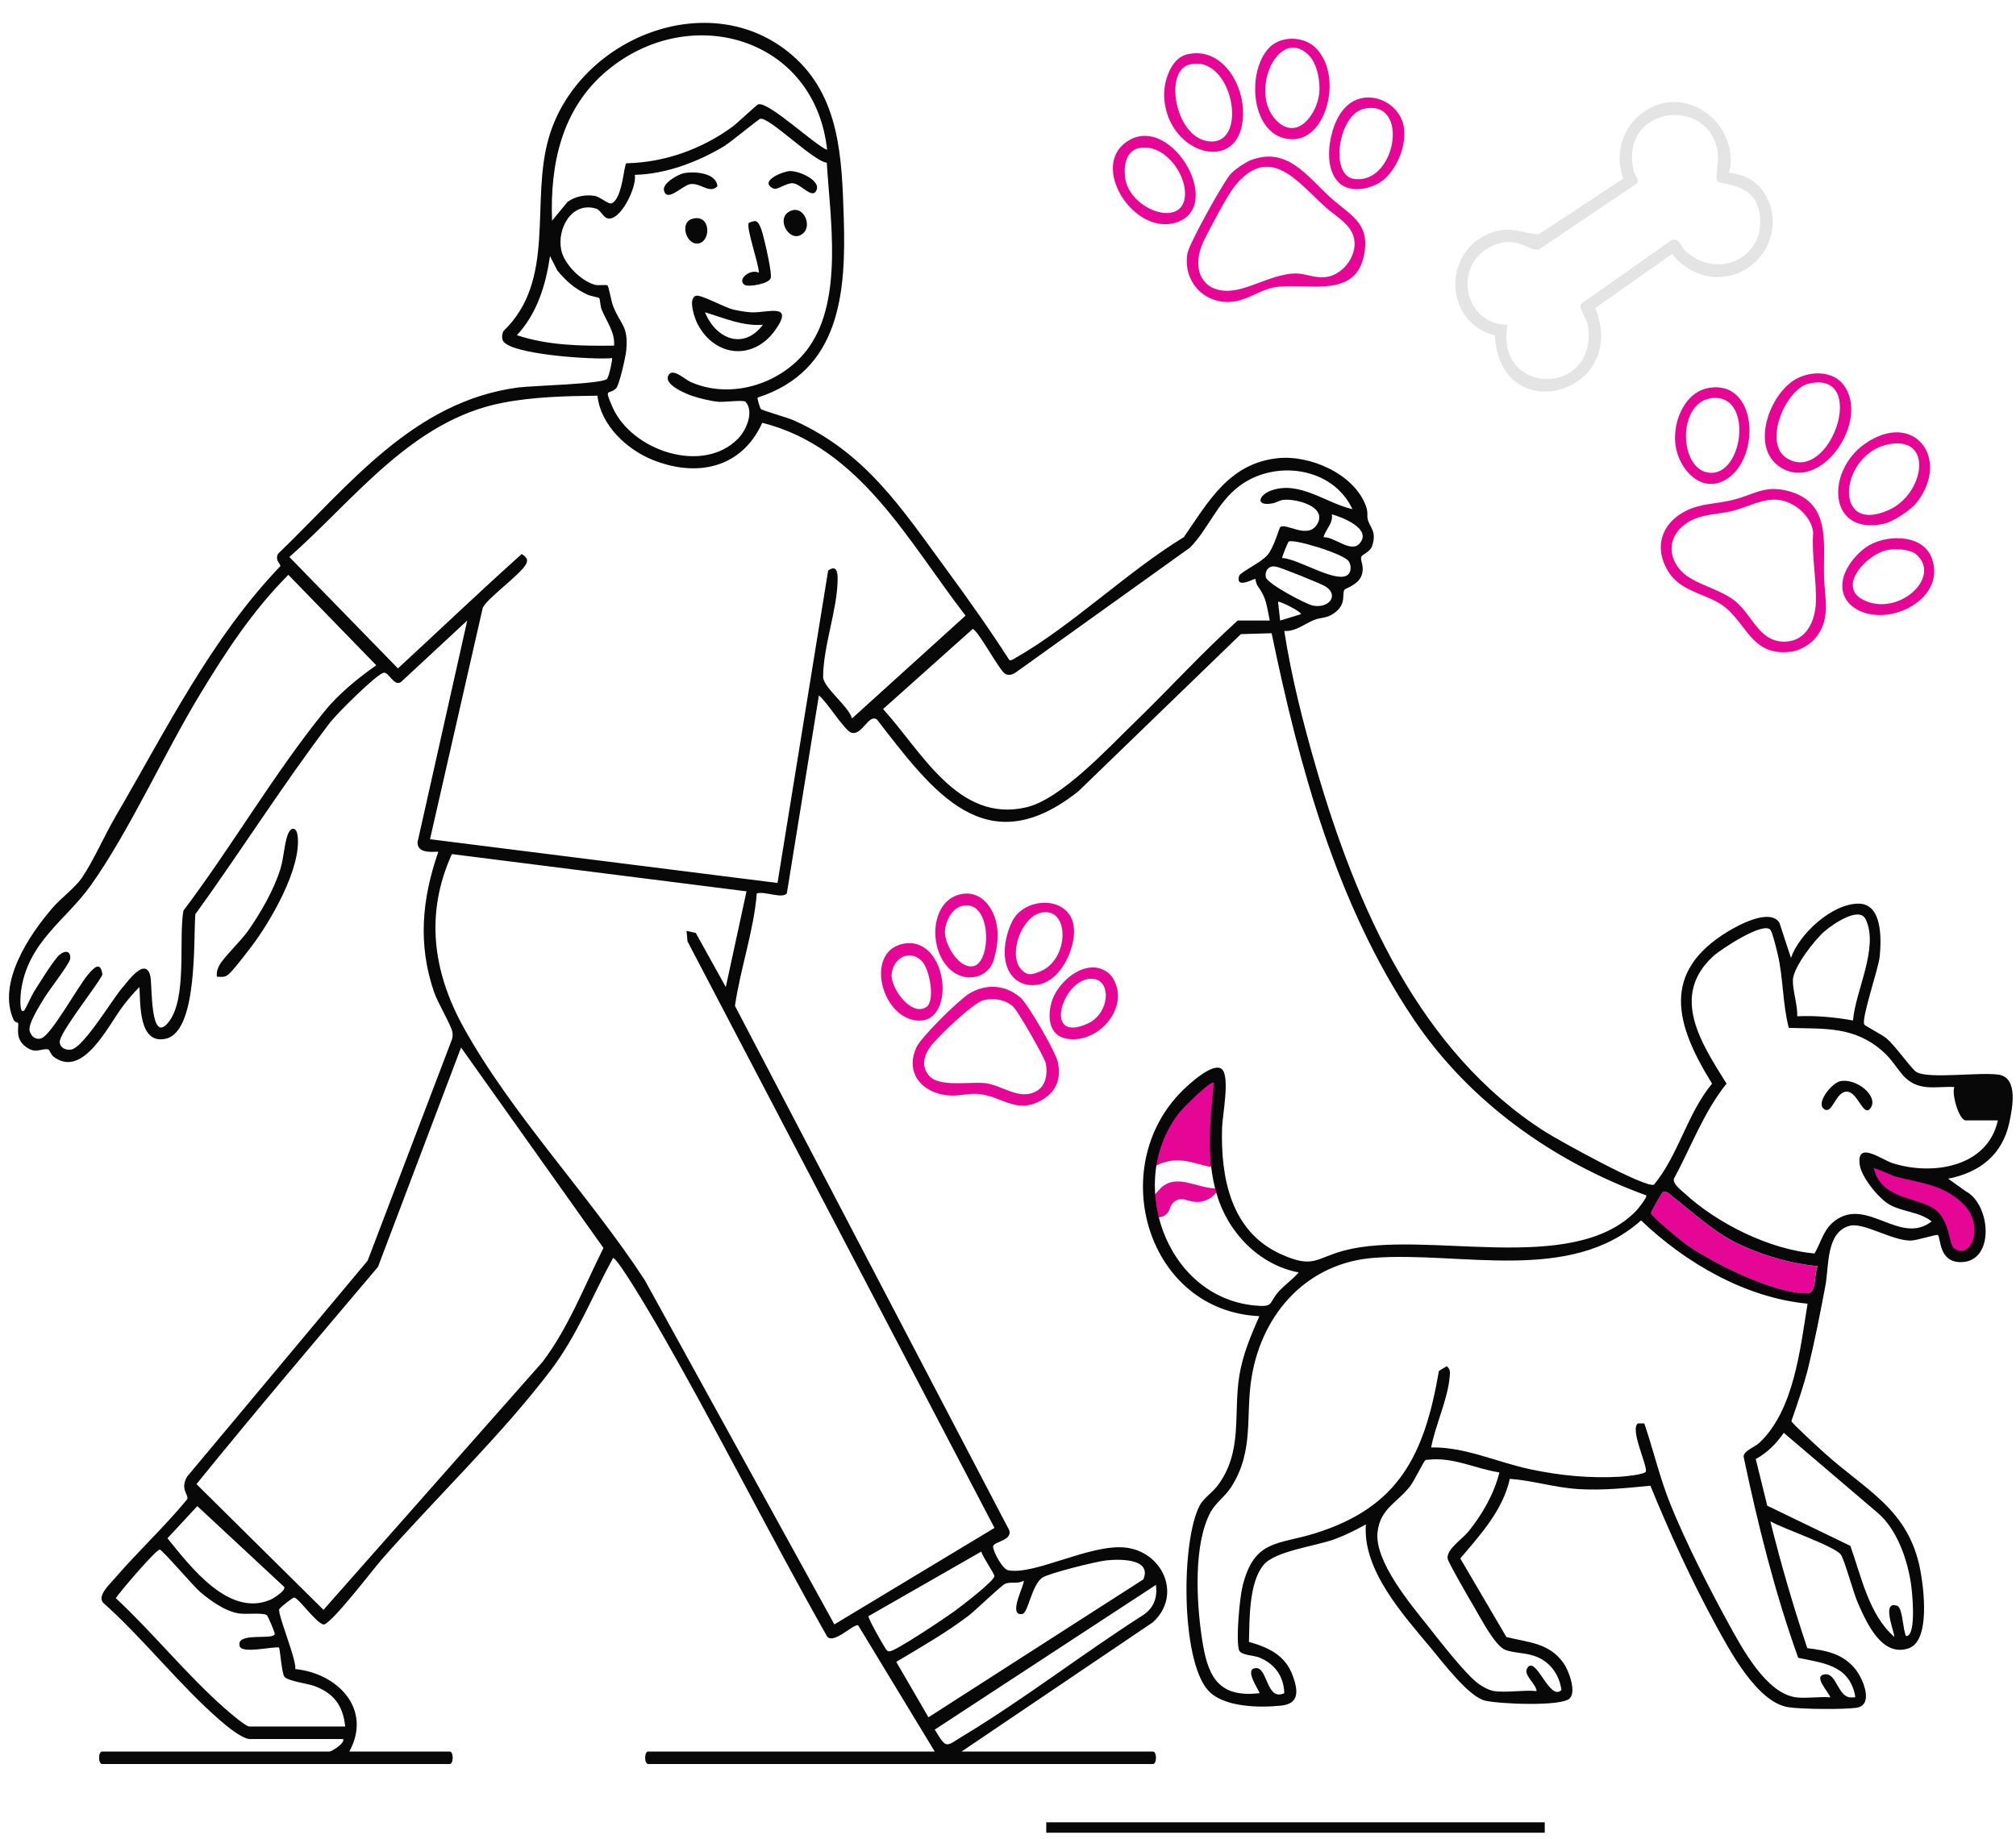 <svg width="57" height="52" viewBox="0 0 57 52" fill="none" xmlns="http://www.w3.org/2000/svg">
<path d="M34.34 33.609C34.071 33.591 33.818 33.498 33.556 33.441C33.273 33.38 33.006 33.399 32.798 33.621C32.667 33.762 32.576 33.887 32.415 33.959C32.413 33.967 32.409 33.977 32.407 33.986C32.356 34.162 32.468 34.375 32.65 34.417C32.836 34.46 33.025 34.361 33.078 34.172C33.082 34.159 33.093 34.135 33.097 34.119C33.105 34.103 33.112 34.088 33.122 34.074L33.133 34.055C33.136 34.051 33.138 34.049 33.139 34.046C33.142 34.043 33.144 34.041 33.146 34.038C33.159 34.025 33.172 34.011 33.185 33.999C33.187 33.997 33.2 33.986 33.211 33.977C33.217 33.973 33.222 33.969 33.228 33.966C33.241 33.958 33.256 33.951 33.27 33.943C33.272 33.941 33.272 33.941 33.273 33.94C33.273 33.94 33.274 33.94 33.274 33.94C33.283 33.938 33.322 33.923 33.352 33.914C33.356 33.914 33.365 33.914 33.382 33.914C33.401 33.913 33.421 33.913 33.442 33.914C33.453 33.914 33.465 33.916 33.476 33.917C33.49 33.921 33.503 33.926 33.507 33.927C33.616 33.956 33.719 33.987 33.833 33.992C33.954 33.997 34.077 33.961 34.183 33.903C34.309 33.832 34.401 33.727 34.474 33.606C34.43 33.611 34.386 33.613 34.34 33.609V33.609Z" fill="#E50695"/>
<path d="M32.634 32.997C32.818 32.883 33.039 32.822 33.255 32.816C33.523 32.808 33.784 32.892 34.041 32.958C34.191 32.996 34.305 33.012 34.416 32.999C34.473 32.654 34.497 32.3 34.515 31.951C34.535 31.566 34.536 31.18 34.521 30.795C34.515 30.646 34.417 30.492 34.265 30.457C34.1 30.419 33.971 30.489 33.872 30.619C33.927 30.545 33.855 30.639 33.845 30.653C33.822 30.68 33.801 30.708 33.779 30.736C33.739 30.784 33.7 30.832 33.661 30.88C33.576 30.983 33.491 31.085 33.406 31.188C33.226 31.409 33.048 31.635 32.897 31.878C32.658 32.261 32.477 32.71 32.453 33.167C32.512 33.099 32.571 33.036 32.634 32.997Z" fill="#E50695"/>
<path d="M33.972 32.743C33.972 32.739 33.97 32.736 33.969 32.732C33.971 32.736 33.972 32.741 33.974 32.746C33.974 32.745 33.973 32.744 33.972 32.744V32.743Z" fill="#E50695"/>
<path d="M33.09 34.132C33.092 34.129 33.094 34.126 33.095 34.123C33.087 34.142 33.073 34.165 33.09 34.132Z" fill="#E50695"/>
<path d="M33.445 33.911C33.448 33.908 33.459 33.911 33.472 33.914C33.465 33.914 33.456 33.913 33.445 33.911Z" fill="#E50695"/>
<path d="M55.715 33.959C55.407 33.68 55.011 33.566 54.626 33.44C54.411 33.37 54.197 33.292 53.987 33.208C53.935 33.187 53.884 33.166 53.833 33.145C53.831 33.144 53.829 33.143 53.827 33.143C53.824 33.141 53.82 33.139 53.814 33.137C53.789 33.126 53.763 33.114 53.738 33.103C53.628 33.054 53.519 33.003 53.411 32.952C53.247 32.873 53.027 32.9 52.934 33.078C52.852 33.235 52.883 33.473 53.059 33.558C53.394 33.72 53.738 33.867 54.088 33.995C54.215 34.042 54.343 34.085 54.471 34.127C54.487 34.231 54.511 34.322 54.566 34.419C54.612 34.5 54.675 34.572 54.737 34.641C54.782 34.689 54.826 34.737 54.869 34.786C54.877 34.799 54.891 34.814 54.897 34.825C54.899 34.829 54.907 34.846 54.913 34.859C54.916 34.868 54.919 34.877 54.921 34.885C54.944 34.974 54.948 35.066 54.974 35.154C55.03 35.345 55.198 35.478 55.396 35.478C55.628 35.478 55.851 35.308 55.956 35.106C56.161 34.711 56.037 34.249 55.716 33.958L55.715 33.959ZM55.322 34.791C55.325 34.786 55.331 34.778 55.343 34.769C55.343 34.77 55.342 34.771 55.342 34.772C55.336 34.778 55.33 34.783 55.325 34.789C55.324 34.789 55.323 34.79 55.322 34.791L55.322 34.791ZM55.182 34.09C55.182 34.09 55.181 34.088 55.181 34.087C55.191 34.097 55.197 34.105 55.2 34.109C55.194 34.102 55.188 34.096 55.182 34.09ZM55.321 34.796C55.321 34.796 55.324 34.794 55.326 34.793C55.328 34.792 55.33 34.791 55.332 34.791C55.326 34.797 55.322 34.799 55.321 34.796Z" fill="#E50695"/>
<path d="M43.676 51.535H29.582V51.829H43.676V51.535Z" fill="#080808"/>
<path d="M48.882 4.885C50.196 4.987 50.539 6.661 49.553 7.476C48.829 8.074 47.849 7.894 47.273 7.185L45.106 8.712C46.082 11.146 42.406 12.164 42.265 9.487C40.766 9.095 40.788 6.988 42.26 6.551C42.759 6.403 43.039 6.599 43.502 6.627L45.893 5.054C45.36 3.536 47.048 2.202 48.349 3.271C48.788 3.631 49.055 4.331 48.881 4.885H48.882ZM42.622 9.187C42.259 11.218 45.179 11.229 44.9 9.22C44.869 9.003 44.628 8.722 44.697 8.596L47.248 6.799C47.468 6.691 47.521 6.979 47.651 7.097C48.624 7.984 50.056 7.2 49.719 5.898C49.53 5.166 48.629 5.226 48.556 5.126C48.484 5.025 48.603 4.558 48.574 4.341C48.353 2.665 45.743 2.994 46.195 4.853C46.225 4.976 46.397 5.093 46.25 5.209L43.516 7.054C43.215 7.128 42.914 6.628 42.194 6.955C41.068 7.465 41.36 9.159 42.622 9.188L42.622 9.187Z" fill="#E4E4E4"/>
<path d="M51.26 18.117C51.12 18.258 50.86 18.4 50.662 18.427C49.431 18.595 49.393 17.483 48.555 17.026C48.084 16.77 47.494 16.677 47.177 16.176C46.75 15.503 46.964 14.807 47.654 14.454C48.087 14.233 48.519 14.254 48.98 14.141C49.617 13.987 49.914 13.68 50.651 13.913C51.762 14.265 51.55 15.374 51.572 16.285C51.587 16.927 51.797 17.576 51.261 18.116L51.26 18.117ZM47.559 16.173C47.899 16.519 48.621 16.648 49.053 16.994C49.563 17.402 49.755 18.223 50.55 18.14C51.093 18.083 51.319 17.539 51.341 17.052C51.369 16.433 51.216 15.702 51.265 15.062C51.216 14.582 50.716 14.172 50.257 14.133C49.826 14.096 49.403 14.344 48.99 14.447C48.534 14.562 48.066 14.522 47.658 14.814C47.16 15.171 47.135 15.742 47.558 16.174L47.559 16.173Z" fill="#E50695"/>
<path d="M54.18 14.226C54.017 14.43 53.52 14.756 53.27 14.811C51.675 15.158 51.62 13.328 52.725 12.553C54.116 11.577 55.174 12.98 54.18 14.227V14.226ZM53.43 12.557C52.015 12.798 51.783 15.155 53.409 14.42C54.402 13.97 54.677 12.344 53.43 12.557Z" fill="#E50695"/>
<path d="M51.656 10.589C51.84 10.633 52.008 10.73 52.129 10.89C52.864 11.872 51.558 13.853 50.419 13.261C49.421 12.742 50.025 11.086 50.833 10.69C51.08 10.57 51.386 10.523 51.657 10.588L51.656 10.589ZM51.144 10.847C50.48 11 49.829 12.551 50.534 12.968C51.76 13.692 52.846 10.455 51.144 10.847Z" fill="#E50695"/>
<path d="M48.343 10.965C49.645 10.773 49.783 12.797 48.912 13.483C48.168 14.068 47.43 13.285 47.365 12.512C47.311 11.877 47.65 11.067 48.344 10.965H48.343ZM48.403 11.257C47.387 11.372 47.467 13.373 48.387 13.372C49.312 13.372 49.558 11.126 48.403 11.257Z" fill="#E50695"/>
<path d="M53.766 15.225C54.146 15.255 54.494 15.427 54.625 15.798C55.045 16.996 53.265 17.816 52.393 17.163C52.007 16.874 52.022 16.405 52.256 16.022C52.38 15.816 52.55 15.629 52.743 15.487C52.998 15.301 53.397 15.195 53.766 15.225ZM54.185 15.683C54.016 15.532 53.629 15.518 53.412 15.545C52.833 15.618 51.925 16.559 52.66 16.953C53.636 17.475 54.921 16.339 54.185 15.683Z" fill="#E50695"/>
<path d="M34.808 4.906C34.93 4.78 35.224 4.58 35.389 4.52C36.392 4.152 36.948 4.971 37.594 5.564C38.167 6.091 38.787 6.3 38.549 7.289C38.248 8.532 36.745 7.915 35.9 8.156C35.515 8.266 35.198 8.524 34.755 8.539C33.996 8.565 33.445 7.919 33.573 7.167C33.62 6.893 34.602 5.12 34.808 4.906ZM37.577 7.819C37.577 7.819 37.581 7.818 37.583 7.818C38.079 7.691 38.475 7.056 38.221 6.568C38.061 6.262 37.726 6.081 37.477 5.858C36.685 5.146 35.901 4.036 34.906 5.269C34.698 5.526 34.225 6.431 34.056 6.769C33.593 7.688 34.073 8.441 35.093 8.166C35.466 8.065 35.815 7.892 36.19 7.798C36.405 7.743 36.617 7.711 36.836 7.753C37.087 7.801 37.319 7.883 37.577 7.819Z" fill="#E50695"/>
<path d="M33.546 1.542C34.475 1.303 35.104 2.264 35.143 3.087C35.234 5.004 32.997 4.448 32.915 2.737C32.895 2.32 33.098 1.658 33.546 1.542ZM33.602 1.835C32.924 2.037 33.22 3.834 34.131 3.99C35.357 4.199 34.861 1.461 33.602 1.835Z" fill="#E50695"/>
<path d="M36.633 1.101C36.831 1.119 37.022 1.194 37.163 1.321C37.283 1.428 37.376 1.562 37.444 1.707C37.583 2.005 37.617 2.35 37.579 2.674C37.515 3.234 37.174 3.952 36.521 3.937C35.385 3.91 35.211 2.069 35.878 1.356C36.064 1.157 36.355 1.073 36.633 1.1V1.101ZM36.992 1.548C36.114 0.707 35.252 2.727 36.161 3.474C36.741 3.95 37.256 3.166 37.303 2.617C37.331 2.286 37.241 1.787 36.992 1.549V1.548Z" fill="#E50695"/>
<path d="M31.766 4.079C33.001 3.026 34.672 5.794 33.283 6.283C32.119 6.692 30.88 4.835 31.766 4.079ZM32.199 4.19C31.822 4.275 31.769 4.703 31.812 5.028C31.933 5.941 33.476 6.484 33.505 5.502C33.524 4.863 32.878 4.039 32.199 4.19Z" fill="#E50695"/>
<path d="M37.85 5.16C37.496 4.801 37.546 4.151 37.675 3.708C37.749 3.46 37.864 3.211 38.048 3.026C38.615 2.452 39.596 2.863 39.696 3.624C39.76 4.109 39.525 4.698 39.177 5.034C38.862 5.339 38.183 5.497 37.85 5.16ZM38.574 3.073C37.839 3.225 37.59 4.949 38.272 5.058C39.466 5.249 39.882 2.803 38.574 3.073Z" fill="#E50695"/>
<path d="M29.431 31.124C28.703 31.526 28.287 30.959 27.606 30.933C27.353 30.923 27.095 31.003 26.807 30.977C26.069 30.91 25.573 30.34 25.916 29.61C26.049 29.324 27.107 28.28 27.4 28.101C27.88 27.808 28.427 27.846 28.851 28.211C29.063 28.392 29.853 29.758 29.908 30.031C30.011 30.534 29.858 30.886 29.43 31.123L29.431 31.124ZM27.814 28.283C27.531 28.342 26.459 29.365 26.284 29.627C26.11 29.89 26.056 30.155 26.259 30.41C26.537 30.761 27.423 30.581 27.853 30.631C28.343 30.688 28.823 31.137 29.314 30.852C29.579 30.698 29.621 30.355 29.571 30.078C29.542 29.916 28.778 28.589 28.652 28.472C28.428 28.264 28.108 28.22 27.814 28.282L27.814 28.283Z" fill="#E50695"/>
<path d="M29.604 25.532C29.848 25.547 30.079 25.648 30.227 25.852C30.4 26.09 30.389 26.413 30.325 26.687C30.211 27.176 29.859 27.783 29.314 27.852C28.708 27.925 28.392 27.461 28.407 26.895C28.414 26.605 28.496 26.298 28.627 26.04C28.798 25.701 29.217 25.507 29.605 25.532H29.604ZM29.451 25.806C28.875 25.918 28.493 27.007 28.877 27.418C29.06 27.614 29.192 27.557 29.406 27.473C30.237 27.145 30.255 25.651 29.451 25.806Z" fill="#E50695"/>
<path d="M27.23 25.276C27.675 25.215 27.991 25.552 28.124 25.939C28.262 26.342 28.214 26.751 28.094 27.152C27.955 27.62 27.412 27.767 27.014 27.528C26.213 27.046 26.234 25.414 27.23 25.276ZM27.169 25.629C26.884 25.715 26.699 26.125 26.718 26.405C26.741 26.746 27.108 27.383 27.503 27.327C28.055 27.25 28.053 25.362 27.169 25.629Z" fill="#E50695"/>
<path d="M25.533 26.691C26.838 26.424 27.084 29.109 25.825 28.845C24.88 28.646 24.486 26.906 25.533 26.691ZM26.055 27.17C25.705 26.832 25.252 27.102 25.21 27.547C25.174 27.932 25.76 28.765 26.194 28.477C26.445 28.311 26.292 27.399 26.055 27.17H26.055Z" fill="#E50695"/>
<path d="M30.559 27.43C30.812 27.326 31.084 27.323 31.325 27.504C31.472 27.615 31.563 27.826 31.595 28.002C31.639 28.241 31.578 28.488 31.462 28.698C31.208 29.154 30.678 29.468 30.153 29.373C29.634 29.28 29.61 28.706 29.747 28.295C29.859 27.961 30.186 27.583 30.56 27.43H30.559ZM30.739 27.691C30 27.834 29.52 29.502 30.754 28.947C31.426 28.643 31.451 27.552 30.739 27.691Z" fill="#E50695"/>
<path d="M47.278 33.832C47.917 34.326 48.483 34.875 49.221 35.212C49.899 35.52 50.656 35.737 51.395 35.809C51.268 36.047 51.383 36.58 51.076 36.577C50.121 36.567 48.474 35.746 47.675 35.196C47.556 35.114 46.678 34.391 46.672 34.307C46.669 34.273 46.98 33.731 47.008 33.714C47.104 33.655 47.21 33.78 47.277 33.832L47.278 33.832Z" fill="#E50695"/>
<path d="M52.023 30.578C52.475 30.474 53.124 30.994 52.89 31.333C52.684 31.633 52.523 30.841 52.196 30.872C51.883 30.901 51.809 31.531 51.571 31.363C51.332 31.194 51.791 30.632 52.023 30.578V30.578Z" fill="#080808"/>
<path d="M7.041 49.179C6.798 49.138 6.414 48.818 6.221 48.65C5.075 47.657 4.058 46.34 2.915 45.324C2.747 45.127 3.093 44.812 3.239 44.642C3.897 43.878 4.646 43.184 5.29 42.403C5.355 42.275 5.077 42.126 5.29 41.759L10.395 35.651L12.763 29.435C12.797 29.356 12.806 29.281 12.792 29.196C12.756 28.985 12.38 28.367 12.275 28.063C11.808 26.709 11.93 25.421 12.393 24.087C12.162 24.093 11.807 24.125 11.804 23.824L13.211 17.548L11.338 19.287C11.14 19.424 10.993 19 10.851 19.025C10.642 19.063 9.51 20.199 9.327 20.439C7.997 22.191 6.812 24.071 5.523 25.855C5.466 26.562 5.596 29.172 4.688 29.375C3.913 29.549 3.974 28.379 3.942 27.914C3.774 28.078 3.621 28.263 3.479 28.449C3.064 28.99 2.352 30.515 1.516 29.885C1.437 29.826 1.404 29.685 1.358 29.676C1.152 29.638 0.993 29.837 0.682 29.564C0.415 29.331 0.548 29.007 0.51 28.928C0.504 28.916 0.417 28.912 0.386 28.843C-0.087 27.805 0.815 26.451 1.485 25.675C1.729 25.392 2.122 25.111 2.324 24.812C2.649 24.331 2.952 23.629 3.259 23.104C4.685 20.664 5.957 18.067 7.922 16.016C7.953 15.946 7.765 15.87 7.859 15.664C9.879 13.718 11.688 11.351 14.651 10.958C15.044 10.906 17.011 10.862 17.16 10.717C17.22 10.659 17.326 10.148 17.304 10.127C16.856 10.181 14.352 10.033 14.212 9.616C14.185 9.535 14.195 9.439 14.235 9.362C15.742 7.916 14.984 5.711 15.52 3.883C16.343 1.076 20.074 -0.438 22.392 1.556C23.751 2.724 23.801 4.464 23.856 6.148C23.925 8.279 23.757 10.491 21.421 11.243C21.404 11.265 21.486 11.532 21.508 11.563C21.535 11.603 22.269 11.811 22.431 11.883C24.477 12.793 25.492 14.379 26.767 16.115C27.378 16.948 27.978 17.795 28.537 18.664C28.582 18.695 28.679 18.626 28.727 18.598C30.315 17.689 31.883 16.159 33.472 15.19C34.169 14.181 34.749 13.112 36.112 12.959C37.031 12.856 38.283 13.395 38.62 14.31C38.688 14.493 38.645 14.583 38.67 14.681C38.737 14.942 38.929 15.016 38.799 15.431C38.739 15.622 38.502 15.676 38.484 15.757C38.46 15.865 38.594 16.037 38.488 16.296C38.391 16.536 38.032 16.647 38.015 16.674C37.929 16.816 38.086 17.082 37.716 17.344C37.5 17.497 37.352 17.45 37.146 17.536C36.874 17.648 36.629 17.864 36.311 17.843C36.516 19.157 36.846 20.455 37.217 21.73C38.355 25.642 40.143 29.747 43.684 32.004C44.045 32.234 46.549 33.626 46.766 33.5C47.463 32.654 47.7 31.499 48.407 30.645C47.377 28.988 46.94 27.497 48.866 26.336C49.199 26.135 50.05 25.686 50.311 26.095L50.637 27.09C50.877 26.401 51.798 25.561 52.539 25.555C53.224 25.549 53.196 26.557 53.146 27.054C53.111 27.398 52.616 28.822 52.712 28.976C52.732 29.008 53.209 29.261 53.329 29.357C53.578 29.558 54.048 30.238 54.188 30.319C54.539 30.52 55.993 30.311 56.512 30.392C57.073 30.481 56.898 31.34 56.811 31.746C56.616 32.66 55.972 33.158 55.083 33.334L55.578 33.688C56.29 34.06 56.408 35.669 55.46 35.693C54.797 35.708 54.884 34.994 54.788 34.925C54.754 34.901 54.184 35.085 54.017 35.084C53.471 35.08 52.685 34.555 52.287 34.668C51.624 34.856 51.715 35.811 51.613 36.348C51.474 37.087 51.314 37.908 51.136 38.635C51.007 39.164 50.828 39.675 50.65 40.188C50.662 40.251 51.449 40.968 51.572 41.08C52.756 42.153 53.966 42.673 54.295 44.405C54.392 44.916 54.582 46.399 53.968 46.613C53.212 46.876 52.782 45.901 52.537 45.351C52.403 45.052 52.153 44.109 52.045 43.962C51.87 43.724 50.392 43.221 50.054 43.022C50.354 44.233 50.704 45.429 51.099 46.61C51.645 46.675 52.131 46.772 52.481 47.233C52.692 47.511 52.98 48.231 52.482 48.297C52.112 48.347 50.933 48.338 50.564 48.28C49.679 48.142 48.904 46.676 48.502 45.939C47.82 44.689 47.202 43.335 46.663 42.016C45.993 42.081 45.318 42.153 44.641 42.112C43.964 42.072 43.338 41.868 42.689 41.821C42.49 42.714 41.858 43.398 41.288 44.073L42.592 46.295C43.215 46.452 43.794 46.454 44.204 47.028C44.354 47.239 44.577 47.835 44.381 48.031C44.144 48.268 42.351 48.188 41.978 48.091C41.519 47.972 40.79 47.008 40.463 46.614C39.672 45.664 38.52 44.404 38.619 43.11C38.338 43.266 38.045 43.413 37.744 43.525C37.191 43.73 36.056 43.857 35.724 44.258C35.308 44.761 35.33 45.807 35.312 46.432C35.858 46.587 36.335 46.804 36.547 47.378C36.702 47.799 36.751 48.18 36.222 48.235C35.608 48.298 34.577 48.287 34.147 47.792C33.386 46.915 33.389 43.573 33.925 42.565C34.025 42.377 34.286 42.202 34.428 42.011C35.145 41.052 34.867 40.008 35.039 38.916C35.135 38.306 35.364 37.777 35.607 37.221C32.444 37.076 31.249 33.035 33.415 30.86C33.605 30.67 34.319 30.006 34.554 30.243C34.778 30.468 34.564 31.539 34.553 31.889C34.51 33.305 34.799 34.824 36.211 35.465C37.141 35.888 37.193 35.582 38.006 35.365C40.29 34.758 44.438 36.106 46.255 34.249C46.305 34.199 46.586 33.849 46.544 33.805C43.912 32.847 41.532 31.154 39.958 28.806C37.795 25.582 36.735 21.685 35.954 17.908L35.084 17.933L30.491 22.377C27.868 24.461 26.37 22.38 24.791 20.344C24.552 20.188 24.38 20.806 24.072 20.721C23.884 20.668 23.365 19.822 23.153 19.669L22.247 25.265C22.11 25.427 21.616 25.194 21.398 25.265C21.308 26.34 20.933 27.39 20.78 28.446L28.489 43.187C28.737 43.556 28.101 43.586 28.079 43.728C28.061 43.845 28.338 44.373 28.505 44.407C29.234 44.553 30.785 43.68 31.779 43.761C32.875 43.852 33.437 45.117 32.595 45.879L27.188 49.533H32.597C32.713 49.533 32.713 49.886 32.597 49.886H18.328C18.212 49.886 18.212 49.533 18.328 49.533H26.428L24.265 45.966C24.144 45.895 23.504 46.586 23.359 46.232C21.712 43.321 20.218 40.313 18.543 37.419C18.406 37.183 17.461 35.573 17.334 35.575C16.738 36.663 16.331 37.747 15.573 38.748C14.194 40.571 12.312 42.37 10.783 44.113C10.554 44.374 9.36 45.942 9.146 45.942C8.929 45.891 8.451 45.201 8.32 45.178C8.279 45.171 7.907 45.47 7.895 45.508C7.846 45.656 8.379 46.908 8.35 47.201C9.558 47.323 10.529 48.34 9.877 49.533H12.713C12.829 49.533 12.829 49.886 12.713 49.886H2.888C2.773 49.886 2.773 49.533 2.888 49.533H9.321C9.365 49.533 9.76 49.305 9.702 49.18H7.041V49.179ZM23.386 4.237C23.041 1.05 19.5 0.041 17.16 2.001C15.888 3.066 15.548 4.63 15.609 6.24L16.047 5.71C16.258 5.554 16.546 5.498 16.804 5.538C16.988 5.567 17.203 5.798 17.305 5.745C17.605 5.588 17.636 4.671 17.71 4.617C18.789 4.597 19.85 4.216 20.715 3.579C20.854 3.477 21.393 2.962 21.439 2.95C21.741 2.872 23.025 4.097 23.386 4.238V4.237ZM23.375 4.602C22.988 4.553 21.741 3.298 21.497 3.36C21.434 3.376 20.662 4.023 20.457 4.145C19.713 4.587 18.821 4.923 17.948 4.945C18.015 5.277 17.54 6.277 17.171 6.173C17.055 6.141 16.978 5.937 16.853 5.9C16.159 5.692 15.745 6.469 15.868 7.069C15.95 7.472 16.43 7.948 16.819 8.053C16.929 8.084 17.125 8.04 17.179 8.074C17.205 8.089 17.289 8.54 17.334 8.654C17.554 9.208 17.772 9.207 17.706 9.914C17.69 10.085 17.51 10.893 17.42 10.981C17.214 11.183 17.07 10.94 17.313 11.503C17.846 12.74 19.871 13.434 20.874 12.398C21.101 12.164 21.331 11.636 21.076 11.361C21.024 11.305 20.473 11.375 20.317 11.363C20.105 11.346 19.757 11.261 19.554 11.19C19.379 11.128 18.724 10.861 18.91 10.595C19.039 10.41 19.362 10.73 19.528 10.803C20.693 11.32 22.152 10.839 22.874 9.816C23.841 8.446 23.473 6.185 23.376 4.601L23.375 4.602ZM16.944 8.43C16.929 8.413 16.685 8.369 16.604 8.33C16.238 8.157 16.019 7.959 15.758 7.65L15.551 7.242C15.431 8.058 15.187 8.867 14.614 9.479C15.498 9.773 16.44 9.787 17.363 9.774C17.392 9.392 17.143 9.083 17.008 8.746C16.973 8.658 16.965 8.454 16.944 8.43ZM16.892 11.19C15.997 11.2 15.083 11.221 14.204 11.392C11.644 11.89 10.032 14.117 8.182 15.752L11.251 18.902C12.418 17.828 13.581 16.714 14.752 15.667C14.893 15.762 14.955 15.835 14.851 15.99C14.643 16.303 13.739 16.952 13.648 17.194L12.158 23.733L21.983 24.97L23.415 16.134C23.663 15.962 23.686 16.194 23.683 16.401C23.671 17.26 23.272 18.277 23.272 19.164C23.314 19.471 23.992 19.975 24.09 20.317L27.3 17.41C25.679 15.318 24.317 12.65 21.552 11.957C20.971 13.244 19.698 13.508 18.453 13.005C17.714 12.707 16.98 12.018 16.892 11.19ZM34.995 17.549H35.901C35.807 17.116 35.82 16.93 35.558 16.568C35.513 16.505 35.499 16.377 35.491 16.371C35.467 16.352 34.929 16.677 35.032 16.291C35.061 16.181 35.654 15.916 35.841 15.691C36.028 15.467 36.164 14.929 36.2 14.904C36.375 14.781 36.988 15.272 37.248 14.813C37.526 14.323 36.642 14.097 36.287 14.136C36.177 14.148 36.078 14.218 35.974 14.236C35.48 14.325 35.582 13.994 35.957 13.866C36.757 13.593 37.489 14.229 38.238 14.399C37.681 13.202 36.035 12.985 35.028 13.755C34.405 14.231 34.17 14.949 33.647 15.486L28.692 19.036C28.605 19.082 28.507 19.109 28.415 19.052C28.251 18.95 27.65 17.818 27.503 17.787L24.968 20.052C26.057 21.245 27.084 23.279 29.012 22.832C29.998 22.604 31.32 21.164 32.072 20.436C33.056 19.485 33.977 18.466 34.995 17.549ZM37.422 15.192C37.739 15.18 38.2 15.651 38.443 15.367C38.799 14.95 37.943 14.624 37.656 14.545C37.697 14.811 37.479 14.962 37.422 15.192ZM36.252 15.781C36.685 15.796 37.709 16.459 38.066 16.282C38.212 16.21 38.22 15.994 38.128 15.866C37.977 15.657 36.562 15.226 36.435 15.317C36.416 15.332 36.236 15.763 36.253 15.781H36.252ZM35.943 16.026C35.817 16.061 35.759 16.206 35.792 16.329C35.844 16.515 36.913 17.081 37.113 17.124C37.563 17.22 37.877 16.84 37.475 16.583C37.356 16.508 36.212 16.048 36.091 16.028C36.037 16.019 35.999 16.011 35.943 16.026ZM0.695 28.563C0.716 28.543 0.901 28.138 0.964 28.039C1.107 27.817 1.526 27.131 1.686 26.999C1.847 26.867 2.005 26.89 1.984 27.117C1.971 27.25 1.381 28.008 1.257 28.215C1.14 28.41 0.785 28.955 0.838 29.155C0.879 29.307 1.005 29.416 1.166 29.365C1.449 29.274 2.203 27.899 2.485 27.567C2.658 27.364 2.841 27.165 2.896 27.563C2.734 27.893 1.668 29.218 1.688 29.474C1.7 29.633 1.859 29.705 2.007 29.683C2.357 29.633 3.155 28.291 3.447 27.947C3.624 27.738 4.117 27.047 4.251 27.605C4.308 27.843 4.236 29.558 4.759 28.915C5.304 28.245 5.044 26.565 5.186 25.753C6.548 23.951 7.76 21.857 9.177 20.113C9.583 19.615 10.117 19.181 10.638 18.814L8.153 16.256C7.141 17.274 6.398 18.41 5.658 19.631C4.646 21.298 3.648 23.526 2.558 25.051C1.863 26.024 0.788 26.636 0.595 28.02C0.586 28.079 0.521 28.739 0.696 28.564L0.695 28.563ZM36.778 17.371C36.824 17.309 36.167 16.983 36.136 17.019L36.194 17.549L36.778 17.371ZM21.107 25.207L12.777 24.154C12.016 25.825 12.233 27.472 13.106 29.052C14.466 31.513 16.684 33.828 18.23 36.202L23.591 45.938L28.118 43.209L19.438 26.621L19.411 26.325L19.673 26.384L20.521 27.914L21.107 25.206V25.207ZM52.392 28.858C52.456 28.03 53.134 26.794 52.749 25.996C52.567 25.621 51.831 26.132 51.602 26.324C51.319 26.561 50.707 27.345 50.692 27.711C50.681 28 50.829 28.431 50.814 28.74C51.345 28.717 51.87 28.765 52.392 28.859V28.858ZM56.486 31.685H55.58C55.389 31.685 55.172 30.93 55.258 30.742C55.002 30.725 54.722 30.767 54.47 30.742C53.775 30.673 53.712 30.157 53.242 29.74C52.428 29.016 51.601 29.1 50.576 29.069C50.397 28.382 50.423 27.661 50.26 26.971C50.229 26.838 50.118 26.385 50.06 26.302C49.878 26.037 48.651 26.849 48.447 27.035C47.203 28.167 48.113 29.516 48.816 30.645C48.168 31.451 47.817 32.433 47.328 33.335C47.293 33.481 47.518 33.645 47.628 33.746C48.569 34.611 50.03 35.332 51.303 35.449C51.508 35.105 51.55 34.742 51.929 34.488C52.82 33.891 53.737 35.22 54.614 34.543C54.279 34.264 53.776 34.276 53.405 34.055C53.105 33.876 52.629 33.287 52.581 32.937C52.486 32.244 53.203 32.795 53.506 32.893C54.629 33.252 56.192 33.017 56.487 31.686L56.486 31.685ZM13.036 29.624L10.687 35.828C8.963 37.866 7.235 39.898 5.555 41.971L9.146 45.526L15.341 38.513C16.08 37.535 16.515 36.382 17.062 35.293L13.036 29.624ZM34.322 30.625C34.237 30.528 33.433 31.354 33.357 31.449C31.807 33.383 32.945 36.673 35.469 36.919C36.041 36.975 35.852 36.852 36.164 36.514C36.341 36.322 36.55 36.178 36.72 35.985C35.592 35.769 34.712 34.849 34.397 33.759C34.094 32.712 34.218 31.691 34.322 30.625ZM52.978 33.04C53.189 33.856 53.979 33.826 54.57 34.116C55.162 34.406 55.077 35.19 55.256 35.31C55.742 35.636 56.119 34.653 55.513 34.051C54.94 33.483 54.296 33.463 53.595 33.272C53.491 33.244 53.004 33.014 52.979 33.04H52.978ZM47.281 33.832C47.214 33.78 47.107 33.655 47.012 33.713C46.983 33.731 46.673 34.273 46.676 34.306C46.681 34.39 47.56 35.114 47.679 35.196C48.478 35.746 50.125 36.567 51.08 36.576C51.386 36.579 51.272 36.046 51.399 35.808C50.659 35.736 49.902 35.52 49.225 35.211C48.487 34.875 47.92 34.326 47.281 33.831L47.281 33.832ZM50.785 48.001C51.084 48.038 51.443 47.974 51.75 48.001C51.705 47.849 51.237 47.383 51.605 47.349C51.942 47.317 51.962 48.034 52.363 48.002C52.448 47.996 52.468 48.027 52.445 47.92C52.261 47.084 51.539 47.03 50.842 46.883C50.179 45.031 49.703 43.12 49.298 41.193C49.308 41.023 49.609 40.926 49.731 40.814C50.722 39.899 50.899 38.146 51.107 36.868C49.356 36.703 47.651 35.714 46.399 34.513C44.389 36.31 41.305 35.388 38.853 35.571C36.983 35.709 35.703 37.108 35.393 38.918C35.201 40.033 35.476 41.004 34.815 42.047C34.641 42.321 34.373 42.498 34.232 42.756C33.736 43.664 33.831 45.311 33.98 46.314C34.135 47.355 34.4 48.025 35.61 47.883C35.643 47.858 35.129 47.173 35.523 47.174C35.841 47.175 35.814 48.119 36.312 47.883C36.297 47.398 36.035 47.044 35.593 46.87C35.445 46.812 35.081 46.81 35.033 46.668C34.938 46.384 35.049 45.178 35.135 44.842C35.466 43.534 36.121 43.691 37.175 43.364C39.56 42.623 40.275 41.139 40.684 38.769L40.902 38.636C41.019 38.718 40.997 38.833 40.986 38.952C40.929 39.584 40.583 40.303 40.464 40.933C41.429 40.916 42.334 41.354 43.271 41.552C44.111 41.73 44.956 41.812 45.818 41.761C45.949 41.753 46.523 41.696 46.537 41.612C46.57 41.416 46.08 40.423 46.31 40.254H46.491C46.752 41.023 46.931 41.808 47.238 42.563C47.67 43.627 48.321 44.911 48.876 45.921C49.257 46.613 49.94 47.896 50.786 48.001L50.785 48.001ZM53.971 46.234C54.164 46.04 54.071 45.032 54.023 44.739C53.915 44.061 53.625 43.243 53.095 42.788L50.435 40.521C50.224 40.824 49.966 41.086 49.642 41.262L49.967 42.581L52.317 43.717C52.628 44.587 52.842 45.669 53.562 46.292C53.542 46.091 53.193 45.255 53.645 45.413C53.775 45.459 53.808 45.995 53.853 46.148C53.872 46.212 53.875 46.329 53.971 46.233V46.234ZM42.246 47.824C42.608 47.875 43.07 47.786 43.445 47.824C43.441 47.626 43.059 47.371 43.181 47.175C43.422 46.786 43.812 48.129 44.148 47.794C44.093 47.386 43.858 47.037 43.486 46.87C43.175 46.732 42.863 46.761 42.578 46.666C42.273 46.563 41.864 45.756 41.681 45.449C41.57 45.263 40.945 44.182 40.93 44.079C40.892 43.818 41.344 43.525 41.514 43.316C41.902 42.841 42.248 42.241 42.393 41.64C41.708 41.534 41.085 41.197 40.373 41.282C40.346 41.279 40.319 41.282 40.297 41.296C40.261 41.318 39.979 41.887 39.876 42.021C39.519 42.49 39.023 42.657 38.949 43.325C38.856 44.158 39.894 45.381 40.406 46.026C40.727 46.431 41.429 47.342 41.806 47.62C41.92 47.704 42.113 47.806 42.246 47.824V47.824ZM5.579 42.592L4.735 43.503C5.38 44.297 6.462 45.737 7.637 45.244C7.724 45.207 8.083 44.988 8.037 44.879L5.578 42.592H5.579ZM7.041 48.825H9.76C9.7 48.232 9.433 47.879 8.882 47.678C8.699 47.611 8.114 47.537 8.036 47.411C7.964 47.295 7.917 46.619 7.887 46.59C7.698 46.563 6.843 46.771 6.778 46.557C6.65 46.136 7.754 46.398 7.769 46.205C7.772 46.176 7.582 45.699 7.54 45.673C7.423 45.602 6.964 45.658 6.764 45.629C6.38 45.575 5.958 45.273 5.666 45.027C5.465 44.856 4.6 43.838 4.519 43.823C4.423 43.806 3.396 45.008 3.274 45.195C4.317 46.166 5.277 47.359 6.338 48.297C6.467 48.41 6.912 48.799 7.042 48.825L7.041 48.825ZM24.556 45.704C24.526 45.745 24.972 46.525 25.031 46.609C25.069 46.663 25.078 46.705 25.16 46.698C25.346 46.68 26.726 45.754 26.972 45.575C27.143 45.451 28.136 44.697 28.116 44.566C28.104 44.489 27.783 44.025 27.744 43.879L24.556 45.705V45.704ZM28.942 44.702C28.778 44.806 28.578 44.72 28.417 44.791C28.3 44.843 27.589 45.536 27.383 45.694C26.739 46.183 26.033 46.582 25.341 46.998L26.251 48.565L32.327 44.665C32.577 44.069 31.65 44.086 31.268 44.129C30.986 44.161 29.665 44.487 29.471 44.616C29.17 44.815 29.073 45.614 28.906 45.642C28.468 45.714 28.995 44.775 28.942 44.703V44.702ZM32.684 44.82L26.429 48.913C26.777 49.487 26.735 49.391 27.242 49.085C28.967 48.043 30.626 46.757 32.329 45.669C32.629 45.461 32.726 45.182 32.684 44.82Z" fill="#080808"/>
<path d="M6.133 27.62C6.118 27.5 6.144 27.41 6.199 27.304C6.315 27.081 6.805 26.616 6.999 26.343C7.358 25.839 7.747 25.163 7.929 24.57C8.02 24.276 8.042 23.848 8.136 23.601C8.224 23.375 8.384 23.375 8.416 23.642C8.524 24.558 7.641 26.075 7.092 26.79C6.957 26.966 6.596 27.443 6.454 27.561C6.35 27.648 6.254 27.625 6.133 27.621V27.62Z" fill="#080808"/>
<path d="M19.678 8.365C19.814 8.32 20.485 8.698 20.739 8.756C20.88 8.788 21.104 8.827 21.246 8.833C21.691 8.853 22.474 8.548 21.921 9.332C21.311 10.194 20.233 10.109 19.732 9.181C19.645 9.022 19.439 8.441 19.677 8.365H19.678ZM21.57 9.185C20.989 9.229 20.471 8.991 19.933 8.832C20.239 9.584 21.02 9.912 21.57 9.185Z" fill="#080808"/>
<path d="M21.055 8.058C20.825 7.909 21.21 7.59 21.456 7.712C21.46 7.474 21.088 6.434 21.17 6.306C21.179 6.292 21.326 6.245 21.36 6.251C21.501 6.277 21.576 6.672 21.615 6.816C21.667 7.01 21.82 7.704 21.794 7.854C21.763 8.027 21.159 8.124 21.056 8.058H21.055Z" fill="#080808"/>
<path d="M19.332 4.899C19.622 4.838 20.256 4.883 20.284 5.267C20.068 5.495 19.813 5.166 19.52 5.206C19.303 5.236 18.845 5.749 18.772 5.377C18.733 5.179 19.17 4.932 19.331 4.899H19.332Z" fill="#080808"/>
<path d="M22.319 4.838C22.572 4.816 23.27 5.117 23.064 5.417C22.936 5.605 22.635 5.196 22.416 5.182C22.226 5.169 21.978 5.386 21.865 5.331C21.45 5.129 22.109 4.857 22.32 4.838H22.319Z" fill="#080808"/>
<path d="M22.728 6.579C22.363 6.947 21.897 6.189 22.332 5.974C22.714 5.786 22.952 6.352 22.728 6.579Z" fill="#080808"/>
<path d="M19.564 6.192C20.085 6.029 20.114 6.786 19.774 6.879C19.422 6.975 19.194 6.308 19.564 6.192Z" fill="#080808"/>
</svg>
